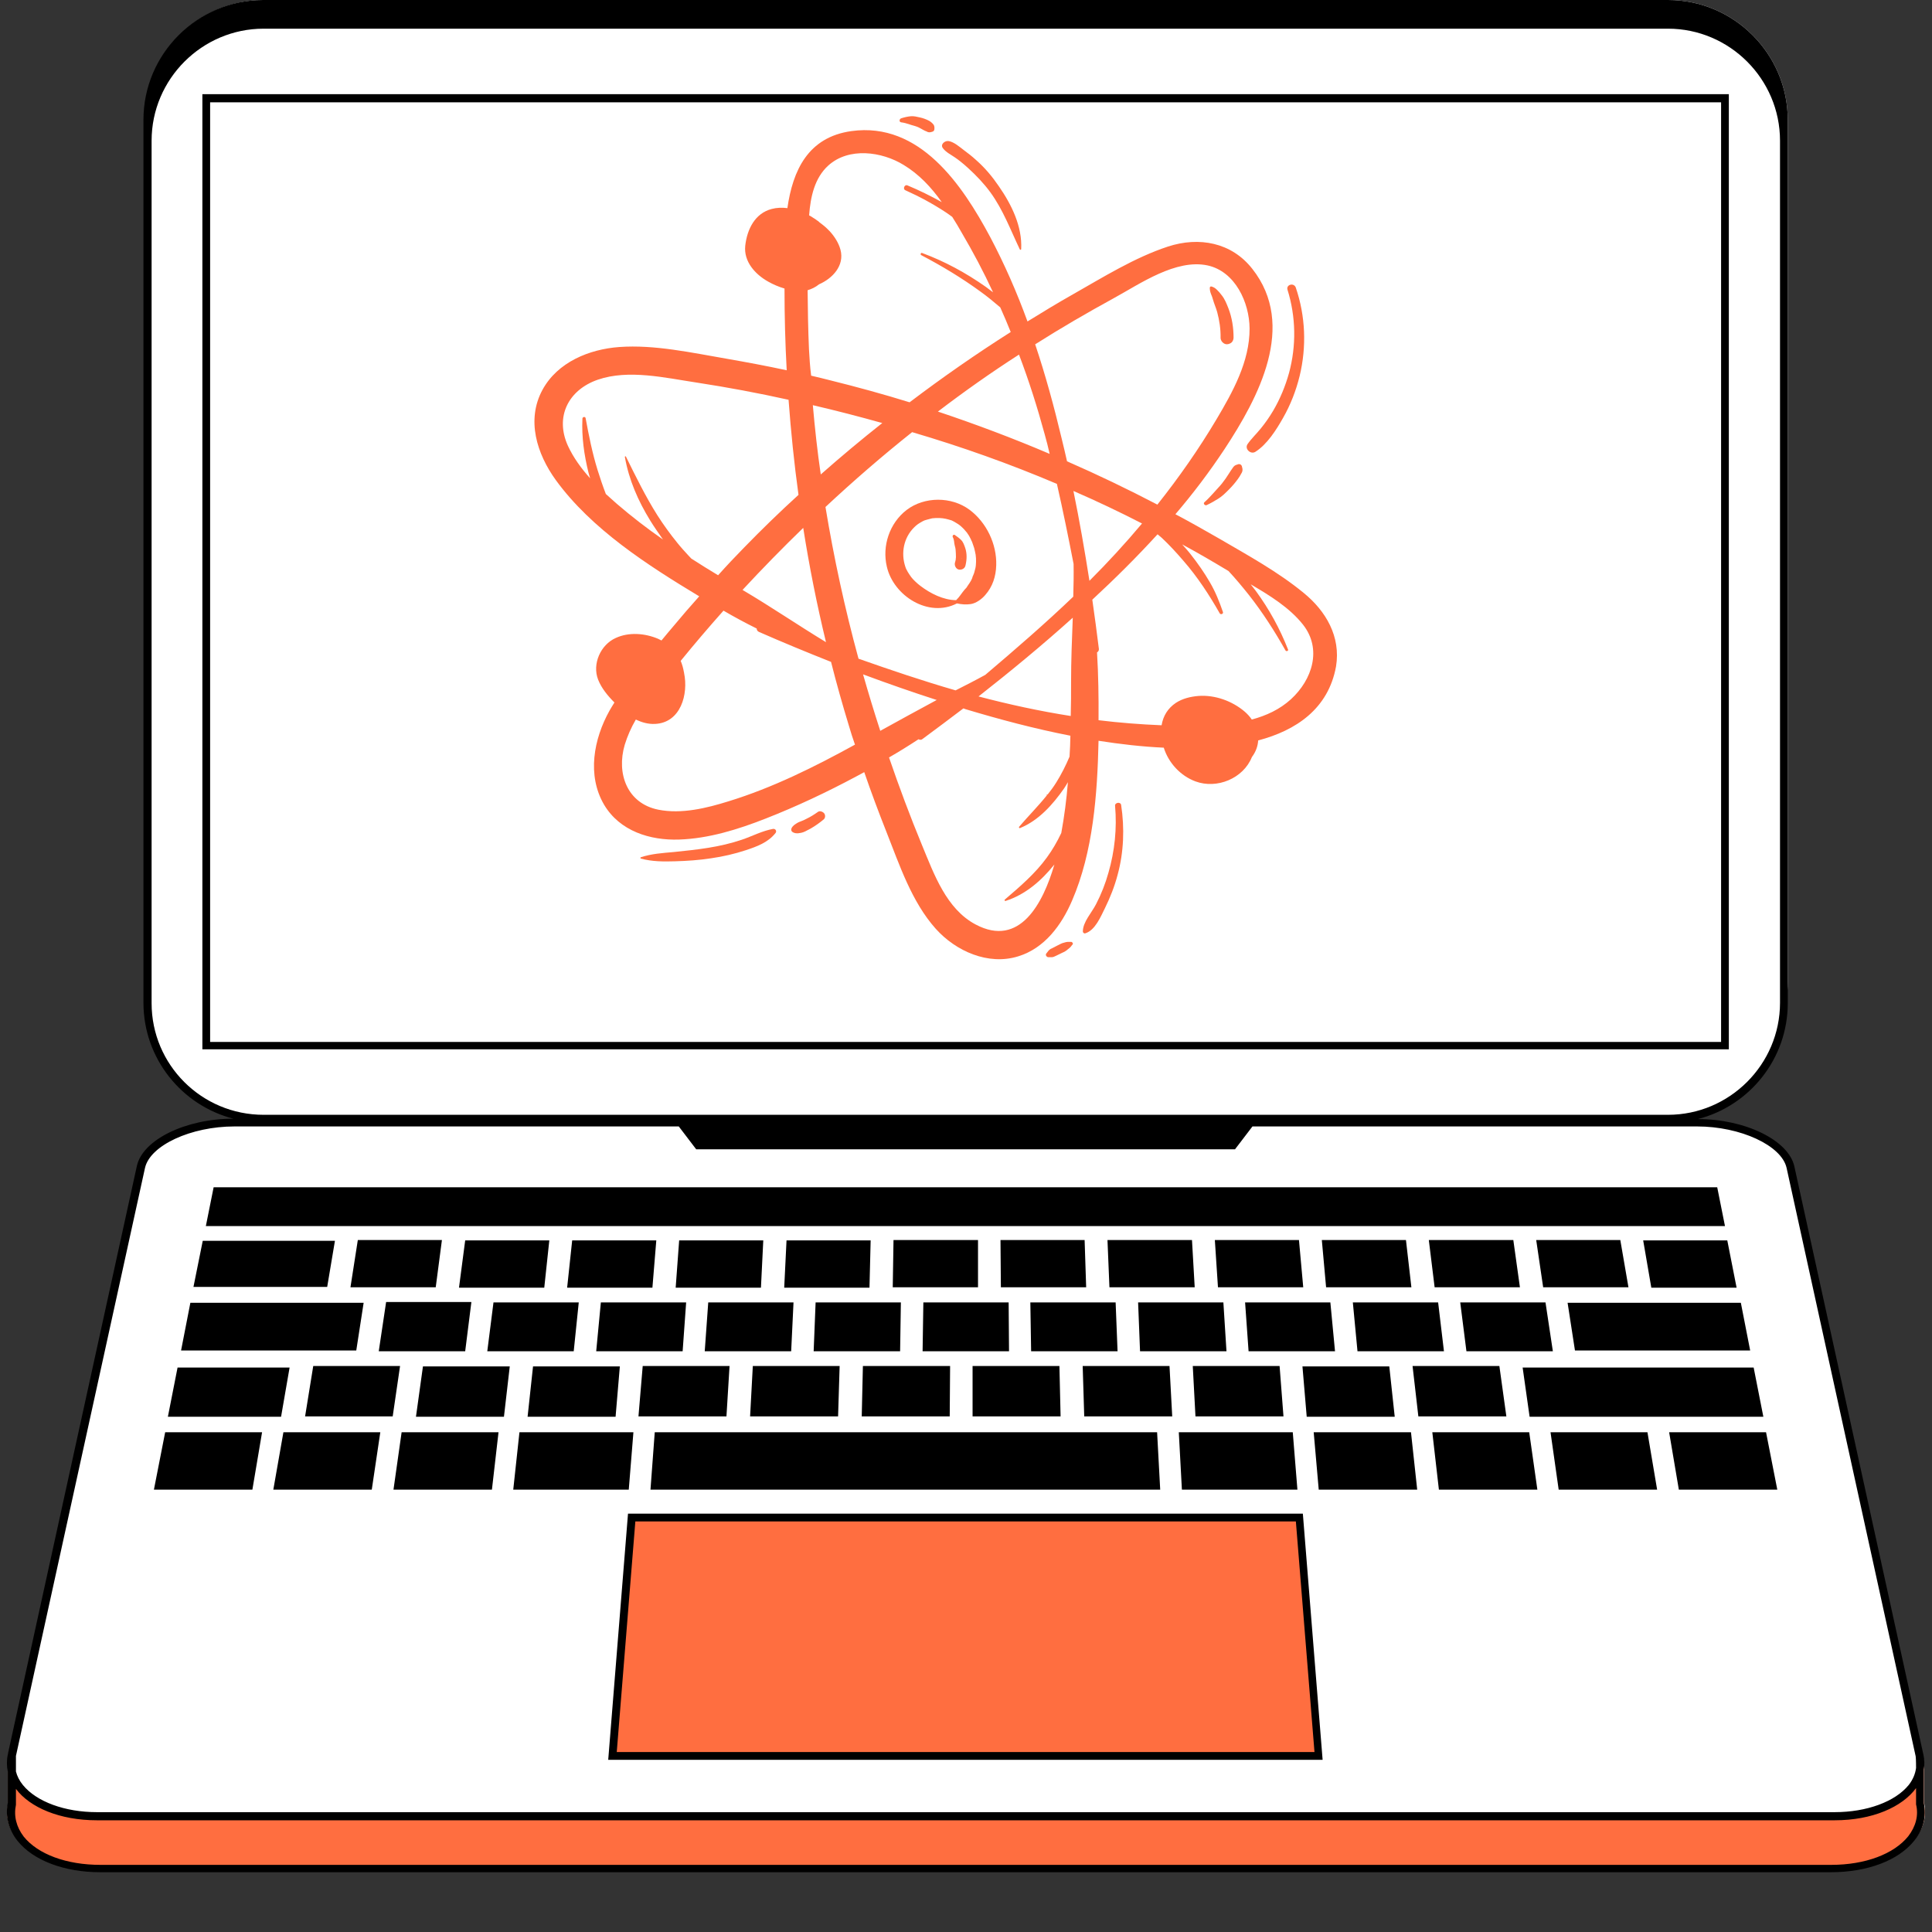 <svg xmlns="http://www.w3.org/2000/svg" xmlns:xlink="http://www.w3.org/1999/xlink" width="500" zoomAndPan="magnify" viewBox="0 0 375 375" height="500" preserveAspectRatio="xMidYMid meet" version="1.0"><rect x="0" y="0" width="375" height="375" fill="#333333" stroke="none"/><defs><clipPath id="837f01accf"><path d="M 1 0 L 374 0 L 374 363.75 L 1 363.75 Z M 1 0 " clip-rule="nonzero"/></clipPath><clipPath id="b5be67e2ff"><path d="M 174 22.434 L 182 22.434 L 182 26 L 174 26 Z M 174 22.434 " clip-rule="nonzero"/></clipPath></defs><path fill="#ffffff" d="M 356.109 362.723 L 18.816 362.723 C 7.758 362.723 0.082 357.004 1.586 350.082 L 1.586 340.602 L 10.918 301.629 L 27.395 226.539 C 28.449 221.801 36.574 217.965 45.527 217.965 L 51.168 217.211 C 39.508 217.211 29.875 208.258 28.824 196.898 C 28.297 194.941 27.996 192.836 27.996 190.727 L 27.996 23.25 C 27.996 10.457 38.453 0 51.246 0 L 323.754 0 C 336.547 0 347.004 10.457 347.004 23.25 L 347.004 190.652 C 347.004 192.758 346.703 194.867 346.176 196.82 C 345.125 208.258 335.492 217.137 323.832 217.137 L 329.473 217.887 C 338.426 217.887 346.551 221.727 347.605 226.465 L 366.113 310.883 L 373.488 342.031 L 373.488 350.008 C 374.918 357.004 367.168 362.723 356.109 362.723 Z M 356.109 362.723 " fill-opacity="1" fill-rule="nonzero"/><path fill="#ff6e40" d="M 373.414 350.082 L 373.414 342.105 L 366.039 310.957 L 372.586 340.75 C 373.035 342.934 372.508 345.117 371.004 346.922 C 368.223 350.383 362.652 352.414 356.031 352.414 L 18.816 352.414 C 12.195 352.414 6.629 350.383 3.844 346.922 C 2.34 345.039 1.812 342.934 2.266 340.75 L 10.84 301.629 L 1.586 340.602 L 1.586 350.082 C 0.082 357.004 7.758 362.723 18.816 362.723 L 356.109 362.723 C 367.168 362.723 374.918 357.004 373.414 350.082 Z M 373.414 350.082 " fill-opacity="1" fill-rule="nonzero"/><path fill="#ffffff" d="M 334.816 202.918 L 40.035 202.918 L 40.035 19.035 L 334.816 19.035 Z M 334.816 202.918 " fill-opacity="1" fill-rule="nonzero"/><path fill="#ff6e40" d="M 255.965 340.828 L 118.883 340.828 L 122.645 294.555 L 252.203 294.555 Z M 255.965 340.828 " fill-opacity="1" fill-rule="nonzero"/><g clip-path="url(#837f01accf)"><path fill="#000000" d="M 225.195 289.141 L 126.258 289.141 L 127.086 278.004 L 224.594 278.004 Z M 221.281 262.277 L 238.059 262.277 L 237.457 252.801 L 220.906 252.801 Z M 235.801 240.688 L 236.406 249.863 L 252.957 249.863 L 252.129 240.688 Z M 194.195 240.688 L 194.27 249.863 L 210.824 249.863 L 210.523 240.688 Z M 248.367 265.137 L 231.516 265.137 L 232.039 274.918 L 249.121 274.918 Z M 200.141 262.277 L 216.918 262.277 L 216.543 252.801 L 199.988 252.801 Z M 227 265.137 L 210.148 265.137 L 210.449 274.918 L 227.527 274.918 Z M 214.961 240.688 L 215.34 249.863 L 231.891 249.863 L 231.363 240.688 Z M 205.633 265.137 L 188.777 265.137 L 188.777 274.918 L 205.859 274.918 Z M 146.121 265.137 L 145.594 274.918 L 162.672 274.918 L 162.973 265.137 Z M 167.488 265.137 L 167.262 274.918 L 184.34 274.918 L 184.414 265.137 Z M 91.496 252.723 L 74.945 252.723 L 73.516 262.277 L 90.293 262.277 Z M 179.074 262.277 L 195.852 262.277 L 195.777 252.801 L 179.223 252.801 Z M 60.801 265.137 L 59.219 274.918 L 76.223 274.918 L 77.652 265.137 Z M 85.777 240.688 L 69.453 240.688 L 68.023 249.863 L 84.574 249.863 Z M 335.566 203.668 L 39.281 203.668 L 39.281 18.281 L 335.566 18.281 Z M 334.062 19.863 L 40.785 19.863 L 40.785 202.238 L 334.062 202.238 Z M 284.633 262.277 L 301.41 262.277 L 299.98 252.801 L 283.43 252.801 Z M 53.051 289.141 L 72.16 289.141 L 73.816 278.004 L 55.008 278.004 Z M 229.406 289.141 L 251.828 289.141 L 250.926 278.004 L 228.805 278.004 Z M 256.566 240.688 L 257.395 249.863 L 273.949 249.863 L 272.895 240.688 Z M 253.633 274.992 L 270.715 274.992 L 269.66 265.215 L 252.805 265.215 Z M 242.348 262.277 L 259.125 262.277 L 258.223 252.801 L 241.672 252.801 Z M 263.488 262.277 L 280.27 262.277 L 279.141 252.801 L 262.586 252.801 Z M 277.332 240.688 L 278.461 249.863 L 295.016 249.863 L 293.734 240.688 Z M 314.5 240.688 L 298.176 240.688 L 299.527 249.863 L 316.082 249.863 Z M 141.605 265.137 L 124.75 265.137 L 123.926 274.918 L 141.004 274.918 Z M 173.43 240.688 L 173.281 249.863 L 189.832 249.863 L 189.832 240.688 Z M 300.957 278.004 L 302.539 289.141 L 321.648 289.141 L 319.77 278.004 Z M 296.895 274.992 L 342.266 274.992 L 340.383 265.438 L 295.543 265.438 Z M 325.863 289.141 L 344.973 289.141 L 342.789 278.004 L 323.98 278.004 Z M 291.027 265.137 L 274.176 265.137 L 275.301 274.918 L 292.383 274.918 Z M 278.012 278.004 L 279.289 289.141 L 298.402 289.141 L 296.82 278.004 Z M 254.988 278.004 L 255.965 289.141 L 275.078 289.141 L 273.871 278.004 Z M 320.52 249.941 L 337.074 249.941 L 335.266 240.762 L 318.941 240.762 Z M 50.867 278.004 L 32.059 278.004 L 29.875 289.141 L 48.988 289.141 Z M 70.582 252.875 L 36.949 252.875 L 35.145 262.129 L 69.152 262.129 Z M 56.211 265.438 L 34.465 265.438 L 32.586 274.992 L 54.555 274.992 Z M 65.012 240.836 L 39.355 240.836 L 37.551 249.789 L 63.508 249.789 Z M 333.312 230.453 L 41.465 230.453 L 39.957 237.977 L 334.816 237.977 Z M 305.699 262.129 L 339.707 262.129 L 337.898 252.875 L 304.27 252.875 Z M 131.148 249.941 L 147.699 249.941 L 148.152 240.762 L 131.824 240.762 Z M 115.723 262.277 L 132.5 262.277 L 133.18 252.801 L 116.625 252.801 Z M 136.789 262.277 L 153.566 262.277 L 154.02 252.801 L 137.469 252.801 Z M 102.406 274.992 L 119.484 274.992 L 120.312 265.215 L 103.461 265.215 Z M 152.215 249.941 L 168.766 249.941 L 168.992 240.762 L 152.664 240.762 Z M 157.93 262.277 L 174.711 262.277 L 174.859 252.801 L 158.309 252.801 Z M 80.738 274.992 L 97.816 274.992 L 98.945 265.215 L 82.094 265.215 Z M 252.883 293.805 L 256.719 341.578 L 118.055 341.578 L 121.895 293.805 Z M 255.141 340.074 L 251.527 295.309 L 123.32 295.309 L 119.711 340.074 Z M 122.945 278.004 L 100.824 278.004 L 99.621 289.141 L 122.043 289.141 Z M 110.082 249.941 L 126.633 249.941 L 127.387 240.762 L 111.059 240.762 Z M 76.375 289.141 L 95.484 289.141 L 96.762 278.004 L 77.953 278.004 Z M 89.09 249.941 L 105.641 249.941 L 106.621 240.762 L 90.293 240.762 Z M 94.582 262.277 L 111.359 262.277 L 112.336 252.801 L 95.785 252.801 Z M 371.531 357.305 C 368.445 361.141 362.43 363.398 355.355 363.398 L 19.492 363.398 C 12.496 363.398 6.477 361.141 3.395 357.305 C 1.664 355.121 0.984 352.562 1.512 349.93 L 1.512 343.836 C 1.285 342.785 1.285 341.656 1.512 340.527 L 26.566 226.316 C 27.695 221.199 36.047 217.137 45.301 217.137 C 35.293 214.578 27.844 205.473 27.844 194.641 L 27.844 23.25 C 27.844 10.457 38.305 0 51.094 0 L 323.754 0 C 336.547 0 347.004 10.457 347.004 23.25 L 347.004 194.715 C 347.004 205.551 339.555 214.652 329.551 217.211 C 338.805 217.211 347.156 221.348 348.281 226.391 L 373.336 340.602 C 373.562 341.578 373.562 342.559 373.414 343.461 L 373.414 350.008 C 373.938 352.562 373.336 355.121 371.531 357.305 Z M 51.168 216.383 L 323.754 216.383 C 335.719 216.383 345.5 206.602 345.5 194.641 L 345.5 27.312 C 345.5 15.348 335.719 5.566 323.754 5.566 L 51.168 5.566 C 39.207 5.566 29.426 15.348 29.426 27.312 L 29.426 194.715 C 29.426 206.68 39.133 216.383 51.168 216.383 Z M 3.094 340.828 L 3.094 343.836 C 3.316 344.738 3.77 345.641 4.445 346.469 C 7.078 349.707 12.57 351.738 18.816 351.738 L 356.109 351.738 C 362.352 351.738 367.844 349.707 370.477 346.469 C 371.305 345.418 371.758 344.289 371.906 343.16 C 371.906 343.16 371.906 341.355 371.832 340.902 L 346.777 226.691 C 345.801 222.328 337.824 218.641 329.398 218.641 L 243.102 218.641 L 239.715 223.078 L 135.133 223.078 L 131.75 218.641 L 45.527 218.641 C 37.023 218.641 29.125 222.328 28.145 226.691 Z M 371.906 350.23 L 371.906 347.07 C 369.199 350.758 363.406 353.316 356.109 353.316 L 18.816 353.316 C 11.594 353.316 5.801 350.832 3.094 347.223 L 3.094 350.309 C 2.641 352.488 3.168 354.594 4.598 356.477 C 7.379 359.938 12.949 361.969 19.492 361.969 L 355.43 361.969 C 362.051 361.969 367.621 359.863 370.402 356.402 C 371.832 354.52 372.434 352.414 371.906 350.23 Z M 371.906 350.23 " fill-opacity="1" fill-rule="nonzero"/></g><path fill="#ff6e40" d="M 253.012 115.059 C 248.07 111 242.281 107.828 236.785 104.621 C 233.938 102.984 231.059 101.348 228.145 99.812 C 231.582 95.789 234.754 91.602 237.699 87.148 C 244.242 77.203 251.77 63.199 243.066 52.176 C 239.039 47.039 232.727 45.895 226.707 47.855 C 220.227 49.984 214.109 53.812 208.223 57.148 C 205.277 58.816 202.363 60.582 199.453 62.383 C 199.453 62.383 199.453 62.383 199.418 62.352 C 197.391 56.789 195.004 51.324 192.188 45.992 C 186.758 35.848 178.512 23.613 165.262 25.445 C 156.82 26.621 153.879 33.102 152.832 40.398 C 151.816 40.266 150.77 40.297 149.789 40.559 C 146.516 41.41 145.012 44.52 144.652 47.691 C 144.324 50.77 146.582 53.254 149.102 54.66 C 150.082 55.219 151.16 55.676 152.273 56.004 C 152.273 61.27 152.406 66.57 152.699 71.871 C 148.773 71.02 144.879 70.301 140.953 69.613 C 134.281 68.469 127.051 66.863 120.211 67.355 C 114.387 67.781 108.234 70.27 105.293 75.668 C 102.117 81.523 104.211 88.098 107.875 93.172 C 114.812 102.723 125.738 109.727 135.719 115.746 C 134.02 117.645 132.348 119.574 130.746 121.504 C 129.961 122.418 129.176 123.367 128.391 124.316 C 128.16 124.188 127.965 124.09 127.734 123.988 C 125.184 122.91 122.074 122.648 119.523 123.828 C 116.578 125.137 114.91 128.863 116.09 131.906 C 116.742 133.574 117.953 135.047 119.262 136.355 C 118.934 136.879 118.609 137.402 118.312 137.926 C 115.238 143.426 113.895 150.492 117.266 156.215 C 120.309 161.32 126.164 163.152 131.824 162.957 C 137.582 162.762 143.242 160.992 148.578 158.898 C 154.598 156.543 160.484 153.762 166.18 150.719 C 166.703 150.426 167.227 150.164 167.75 149.871 C 169.09 153.762 170.531 157.625 172.035 161.418 C 174.586 167.863 176.941 175.027 181.621 180.266 C 185.516 184.617 191.797 187.43 197.621 185.629 C 202.758 184.059 206.062 179.543 208.09 174.801 C 212.18 165.344 212.996 154.188 213.227 143.785 C 217.414 144.438 221.637 144.93 225.887 145.125 C 226.805 148.07 229.129 150.59 232.039 151.668 C 236.195 153.207 241.332 151.113 243 146.926 C 243.031 146.926 243.031 146.926 243.031 146.891 C 243.754 145.91 244.145 144.832 244.211 143.719 C 251.508 141.789 257.82 137.633 259.324 129.355 C 260.273 123.566 257.363 118.59 253.012 115.059 Z M 170.859 141.855 C 169.68 138.223 168.566 134.559 167.52 130.895 C 172.266 132.66 177.043 134.328 181.816 135.867 C 178.152 137.828 174.488 139.859 170.859 141.855 Z M 157.77 78.645 C 162.285 79.691 166.801 80.867 171.25 82.113 C 167.191 85.316 163.203 88.656 159.309 92.09 C 158.652 87.609 158.164 83.125 157.77 78.645 Z M 202.758 84.238 C 203.117 85.516 203.445 86.789 203.738 88.098 C 196.605 85.055 189.375 82.34 182.047 79.887 C 187.152 75.992 192.387 72.297 197.785 68.828 C 199.715 73.898 201.352 79.07 202.758 84.238 Z M 205.145 93.922 C 206.324 99.094 207.371 104.262 208.383 109.465 C 208.418 111.559 208.383 113.652 208.32 115.777 C 208.32 115.777 208.32 115.777 208.32 115.812 C 202.824 121.078 197.062 126.051 191.242 130.992 C 189.344 132.039 187.414 133.02 185.48 134 C 179.137 132.168 172.852 130.043 166.637 127.852 C 163.988 118.133 161.859 108.316 160.223 98.406 C 165.656 93.332 171.25 88.492 177.043 83.879 C 186.594 86.691 195.984 90.027 205.145 93.922 Z M 160.324 124.645 C 154.926 121.371 149.656 117.773 144.227 114.566 C 144.191 114.535 144.16 114.535 144.129 114.5 C 147.957 110.379 151.883 106.355 155.906 102.461 C 157.082 109.953 158.555 117.348 160.324 124.645 Z M 208.223 119.898 C 208.059 124.09 207.895 128.242 207.895 132.398 C 207.895 134.59 207.895 136.781 207.828 138.973 C 201.777 138.027 195.789 136.719 189.934 135.18 C 196.18 130.273 202.301 125.234 208.223 119.898 Z M 208.352 95.297 C 212.867 97.258 217.285 99.355 221.668 101.609 C 218.43 105.473 215.027 109.168 211.461 112.734 C 210.543 106.879 209.531 101.055 208.352 95.297 Z M 216.203 57.867 C 221.34 55.055 228.242 50.211 234.395 51.52 C 239.762 52.699 242.508 58.719 242.543 63.758 C 242.574 70.168 239.27 76.09 236.098 81.426 C 232.695 87.148 228.832 92.68 224.645 97.945 C 218.887 94.938 213.031 92.125 207.109 89.539 C 206.781 88.066 206.422 86.562 206.062 85.09 C 204.59 78.906 202.922 72.785 200.926 66.832 C 205.93 63.66 211 60.715 216.203 57.867 Z M 157.02 67.75 C 156.855 63.922 156.789 60.125 156.758 56.332 C 157.543 56.102 158.293 55.742 158.98 55.184 C 161.598 54.039 163.953 51.555 163.137 48.477 C 162.777 47.137 161.992 45.926 161.074 44.91 C 160.617 44.422 160.125 43.965 159.602 43.57 C 159.438 43.441 159.242 43.309 159.047 43.145 L 158.914 43.016 C 158.852 42.949 158.754 42.883 158.688 42.852 C 158.391 42.621 158.098 42.426 157.77 42.23 C 157.543 42.066 157.312 41.934 157.051 41.805 C 157.312 38.172 158.129 34.539 160.746 32.152 C 164.738 28.52 171.152 29.402 175.406 32.02 C 178.383 33.82 180.77 36.371 182.766 39.188 C 182.801 39.219 182.801 39.25 182.832 39.25 C 180.672 38.043 178.414 36.93 176.125 35.98 C 175.57 35.75 175.176 36.699 175.734 36.93 C 178.449 38.141 181.098 39.578 183.586 41.215 C 184.012 41.477 184.402 41.805 184.828 42.098 C 185.48 43.113 186.105 44.16 186.691 45.207 C 188.887 48.938 190.914 52.766 192.746 56.723 C 192.746 56.723 192.746 56.754 192.777 56.754 C 192.289 56.395 191.828 56.035 191.34 55.676 C 187.477 52.961 183.387 50.734 178.973 49.102 C 178.742 49 178.578 49.395 178.809 49.523 C 182.801 51.617 186.727 53.973 190.391 56.656 C 191.699 57.605 192.941 58.621 194.152 59.668 C 194.871 61.238 195.527 62.84 196.18 64.445 C 189.473 68.699 182.898 73.277 176.551 78.086 C 171.48 76.516 166.344 75.109 161.207 73.836 C 159.961 73.508 158.688 73.211 157.445 72.918 C 157.215 71.184 157.117 69.449 157.02 67.75 Z M 134.281 108.48 C 134.246 108.48 134.246 108.449 134.215 108.449 C 134.02 108.219 133.789 108.023 133.594 107.793 C 132.871 107.008 132.152 106.223 131.5 105.406 C 130.09 103.672 128.781 101.871 127.574 99.977 C 125.281 96.344 123.383 92.449 121.488 88.621 C 121.422 88.492 121.258 88.59 121.289 88.719 C 122.074 93.137 123.844 97.195 126.199 101.023 C 126.984 102.297 127.836 103.508 128.684 104.719 C 125.578 102.559 122.566 100.238 119.719 97.785 C 119 97.16 118.312 96.539 117.594 95.887 C 117.004 94.348 116.48 92.809 115.992 91.238 C 114.977 87.969 114.289 84.531 113.668 81.164 C 113.602 80.805 113.047 80.902 113.047 81.262 C 112.883 84.828 113.371 88.262 114.223 91.73 C 114.32 92.125 114.453 92.484 114.551 92.844 C 112.816 90.914 111.312 88.852 110.23 86.527 C 107.68 80.902 110.297 75.699 116.023 73.703 C 122.012 71.641 129.145 73.344 135.227 74.258 C 141.215 75.176 147.172 76.289 153.059 77.598 C 153.516 83.746 154.141 89.93 154.988 96.051 C 151.359 99.355 147.855 102.758 144.453 106.258 C 142.719 108.023 141.02 109.824 139.383 111.656 C 137.648 110.609 135.949 109.562 134.281 108.48 Z M 141.41 155.531 C 137.125 156.871 132.285 158.047 127.801 157.164 C 121.715 155.953 119.621 150.133 121.258 144.57 C 121.781 142.867 122.5 141.23 123.418 139.66 C 124.562 140.219 125.805 140.578 127.148 140.512 C 132.121 140.285 133.656 134.754 132.773 130.598 C 132.773 130.535 132.773 130.469 132.742 130.434 C 132.609 129.684 132.414 128.965 132.121 128.277 C 134.836 124.938 137.582 121.73 140.43 118.527 C 142.559 119.77 144.684 120.914 146.875 121.996 C 146.875 122.258 147.008 122.52 147.301 122.648 C 151.914 124.676 156.594 126.605 161.305 128.473 C 162.352 132.629 163.527 136.781 164.773 140.871 C 165.133 142.117 165.523 143.324 165.949 144.535 C 158.098 148.855 149.949 152.914 141.41 155.531 Z M 189.375 179.445 C 183.684 176.438 181.293 169.664 178.973 164.07 C 176.648 158.441 174.523 152.75 172.559 147.023 C 174.488 145.91 176.387 144.734 178.285 143.488 C 178.512 143.621 178.809 143.652 179.035 143.457 C 181.688 141.492 184.371 139.496 186.988 137.504 C 187.117 137.535 187.215 137.566 187.348 137.633 C 194.086 139.66 200.891 141.461 207.762 142.801 C 207.73 144.145 207.699 145.484 207.598 146.828 C 207.598 146.828 207.598 146.859 207.598 146.859 C 206.879 148.562 206.027 150.262 205.047 151.832 C 204.523 152.684 203.934 153.469 203.312 154.254 C 203.312 154.223 203.281 154.188 203.246 154.188 C 203.148 154.188 203.148 154.32 203.215 154.352 C 201.516 156.477 199.582 158.41 197.816 160.469 C 197.719 160.566 197.816 160.797 197.98 160.73 C 201.613 159.258 204.359 156.152 206.551 153.012 C 206.812 152.617 207.043 152.227 207.273 151.832 C 207.273 151.832 207.273 151.863 207.273 151.863 C 207.305 151.898 207.273 151.898 207.273 151.898 C 207.012 155.168 206.586 158.441 205.996 161.68 C 205.211 163.348 204.262 164.984 203.184 166.457 C 200.926 169.566 197.949 172.117 195.035 174.605 C 194.906 174.703 195.035 174.93 195.199 174.867 C 199.059 173.621 202.137 170.941 204.656 167.797 C 202.461 175.324 197.949 183.992 189.375 179.445 Z M 250.559 135.734 C 248.398 137.699 245.781 138.91 242.969 139.66 C 242.605 139.105 242.117 138.582 241.594 138.125 C 239.172 136.062 235.836 134.852 232.629 135.082 C 231.09 135.211 229.551 135.57 228.242 136.422 C 226.672 137.469 225.758 138.973 225.465 140.773 C 221.375 140.609 217.285 140.285 213.227 139.793 L 213.227 139.66 C 213.258 135.309 213.195 130.992 212.934 126.641 C 213.16 126.477 213.324 126.281 213.293 125.953 C 212.898 122.781 212.473 119.574 212.016 116.398 C 216.434 112.309 220.652 108.121 224.68 103.707 C 224.941 103.934 225.234 104.164 225.496 104.391 C 227 105.801 228.406 107.336 229.75 108.906 C 232.434 111.984 234.723 115.484 236.75 119.051 C 236.945 119.375 237.504 119.148 237.371 118.789 C 236.684 116.793 235.898 114.828 234.82 112.996 C 233.742 111.133 232.496 109.363 231.188 107.695 C 230.664 107.008 230.074 106.355 229.488 105.699 C 229.488 105.699 229.52 105.699 229.52 105.699 C 232.562 107.336 235.508 109.07 238.453 110.836 C 239.824 112.309 241.133 113.879 242.41 115.484 C 245.062 118.852 247.418 122.52 249.512 126.246 C 249.676 126.508 250.133 126.344 250 126.051 C 248.398 121.961 246.336 118.23 243.754 114.699 C 243.426 114.238 243.066 113.848 242.738 113.391 C 242.738 113.391 242.77 113.422 242.77 113.422 C 246.469 115.582 250.328 117.969 252.914 121.242 C 256.645 125.984 254.711 131.941 250.559 135.734 Z M 250.559 135.734 " fill-opacity="1" fill-rule="nonzero"/><path fill="#ff6e40" d="M 185.742 117.121 C 186.629 117.316 187.543 117.383 188.426 117.25 C 189.473 117.086 190.586 116.27 191.242 115.484 C 192.68 113.848 193.301 111.883 193.367 109.727 C 193.496 105.602 191.469 101.383 188.164 98.93 C 184.664 96.344 179.43 96.344 175.961 98.992 C 172.656 101.547 171.184 105.961 172.133 109.988 C 173.441 115.68 180.246 119.965 185.742 117.121 Z M 177.434 102.363 C 177.988 101.809 178.316 101.609 179.137 101.152 C 179.363 101.023 179.496 100.988 179.953 100.859 C 180.148 100.793 180.344 100.762 180.574 100.695 C 180.672 100.664 180.738 100.664 180.836 100.629 C 180.902 100.629 180.934 100.598 180.969 100.598 C 180.969 100.598 181 100.598 181 100.598 C 181.883 100.5 182.801 100.531 183.551 100.695 C 183.91 100.762 184.273 100.891 184.633 100.988 C 184.895 101.086 184.598 100.957 184.926 101.121 C 185.121 101.219 185.32 101.316 185.516 101.449 C 186.234 101.871 186.43 102.035 187.086 102.691 C 187.215 102.82 187.348 102.984 187.477 103.148 C 187.707 103.41 187.512 103.18 187.676 103.379 C 187.902 103.707 188.133 104.031 188.297 104.391 C 188.395 104.555 188.492 104.754 188.559 104.949 C 188.723 105.309 188.59 104.949 188.688 105.211 C 188.82 105.57 188.949 105.961 189.082 106.355 C 189.18 106.746 189.277 107.141 189.344 107.531 C 189.344 107.598 189.344 107.598 189.375 107.633 C 189.375 107.664 189.375 107.664 189.375 107.695 C 189.41 107.926 189.41 108.156 189.441 108.383 C 189.473 108.84 189.441 109.266 189.41 109.727 C 189.41 109.824 189.375 109.891 189.375 109.988 C 189.375 109.988 189.375 110.02 189.375 110.02 C 189.344 110.215 189.309 110.379 189.246 110.574 C 189.18 110.773 189.148 111 189.082 111.199 C 189.047 111.262 188.984 111.492 188.918 111.621 C 188.852 111.754 188.723 112.047 188.754 112.047 C 188.754 112.082 188.723 112.18 188.688 112.246 C 188.656 112.344 188.523 112.605 188.492 112.668 C 188.297 113.031 188.066 113.355 187.836 113.684 C 187.805 113.75 187.609 114.012 187.609 114.043 C 187.477 114.207 187.348 114.34 187.215 114.469 C 186.629 115.156 186.234 115.875 185.582 116.496 C 183.094 116.465 180.574 115.188 178.645 113.715 C 178.023 113.258 177.172 112.441 176.844 111.984 C 176.617 111.656 176.387 111.328 176.191 111 C 176.094 110.805 175.996 110.641 175.895 110.445 C 175.895 110.445 175.863 110.379 175.832 110.312 C 175.797 110.25 175.73 110.02 175.73 110.02 C 174.816 107.305 175.438 104.328 177.434 102.363 Z M 177.434 102.363 " fill-opacity="1" fill-rule="nonzero"/><path fill="#ff6e40" d="M 247.121 79.723 C 246.402 80.934 245.586 82.113 244.699 83.191 C 243.883 84.207 242.902 85.121 242.148 86.203 C 241.527 87.117 242.738 88.262 243.652 87.707 C 245.945 86.266 247.742 83.422 249.051 81.098 C 250.492 78.578 251.57 75.797 252.258 72.984 C 253.633 67.324 253.402 61.336 251.508 55.809 C 251.145 54.824 249.609 55.219 249.902 56.23 C 251.539 61.469 251.637 67.094 250.199 72.395 C 249.477 74.98 248.465 77.434 247.121 79.723 Z M 247.121 79.723 " fill-opacity="1" fill-rule="nonzero"/><path fill="#ff6e40" d="M 240.383 90.094 C 240.219 90.16 240.055 90.191 239.891 90.258 C 239.562 90.391 239.402 90.617 239.203 90.914 C 238.977 91.238 238.746 91.566 238.551 91.895 C 238.125 92.582 237.668 93.234 237.176 93.855 C 236.652 94.512 236.062 95.066 235.539 95.688 C 234.984 96.312 234.395 96.934 233.773 97.488 C 233.48 97.75 233.871 98.176 234.199 98.047 C 234.984 97.684 235.734 97.258 236.457 96.801 C 237.207 96.344 237.863 95.688 238.484 95.066 C 239.141 94.414 239.727 93.727 240.25 93.008 C 240.512 92.68 240.711 92.32 240.906 91.961 C 241.07 91.699 241.199 91.438 241.168 91.109 C 241.168 90.879 241.07 90.684 241.035 90.453 C 240.938 90.191 240.645 90.027 240.383 90.094 Z M 240.383 90.094 " fill-opacity="1" fill-rule="nonzero"/><path fill="#ff6e40" d="M 185.48 30.648 C 186.367 31.27 187.184 31.957 187.969 32.676 C 189.508 34.082 190.98 35.621 192.223 37.32 C 194.707 40.723 196.148 44.648 197.949 48.414 C 198.012 48.543 198.211 48.477 198.211 48.348 C 198.438 43.965 196.344 39.711 193.891 36.176 C 192.648 34.344 191.207 32.609 189.539 31.137 C 188.754 30.418 187.938 29.762 187.086 29.141 C 186.266 28.52 185.156 27.539 184.109 27.375 C 183.387 27.277 182.441 28.031 183.027 28.781 C 183.648 29.602 184.664 30.059 185.48 30.648 Z M 185.48 30.648 " fill-opacity="1" fill-rule="nonzero"/><g clip-path="url(#b5be67e2ff)"><path fill="#ff6e40" d="M 174.914 23.742 C 175.438 23.809 175.93 23.941 176.418 24.102 C 176.941 24.301 177.465 24.398 177.988 24.594 C 178.219 24.691 178.25 24.691 178.547 24.855 C 178.773 24.988 179.035 25.117 179.266 25.25 C 179.363 25.312 179.496 25.348 179.594 25.414 C 179.66 25.445 179.691 25.477 179.625 25.414 C 179.789 25.477 179.953 25.574 180.117 25.641 C 180.445 25.738 180.738 25.641 181.031 25.543 C 181.23 25.477 181.328 25.312 181.359 25.117 C 181.391 24.824 181.391 24.496 181.23 24.234 C 181.031 23.941 180.641 23.613 180.344 23.449 C 179.789 23.156 179.168 22.926 178.547 22.793 C 177.988 22.664 177.336 22.5 176.746 22.566 C 176.125 22.633 175.535 22.762 174.945 22.957 C 174.555 23.055 174.457 23.68 174.914 23.742 Z M 174.914 23.742 " fill-opacity="1" fill-rule="nonzero"/></g><path fill="#ff6e40" d="M 150.016 160.895 C 147.891 161.289 146.023 162.301 143.996 162.988 C 141.871 163.707 139.711 164.199 137.484 164.559 C 135.262 164.918 133.035 165.148 130.777 165.379 C 128.621 165.574 126.461 165.703 124.398 166.391 C 124.27 166.426 124.27 166.621 124.398 166.652 C 126.559 167.242 128.781 167.242 131.008 167.176 C 133.363 167.113 135.719 166.949 138.043 166.59 C 140.332 166.262 142.59 165.738 144.781 165.02 C 146.941 164.297 149.035 163.547 150.508 161.715 C 150.836 161.352 150.539 160.797 150.016 160.895 Z M 150.016 160.895 " fill-opacity="1" fill-rule="nonzero"/><path fill="#ff6e40" d="M 158.754 157.59 C 158.066 158.082 157.344 158.539 156.594 158.898 C 156.43 158.996 156.234 159.062 156.07 159.16 C 155.973 159.195 155.871 159.258 155.773 159.293 C 155.773 159.293 155.742 159.293 155.742 159.293 C 155.711 159.293 155.578 159.359 155.609 159.359 C 155.383 159.457 155.121 159.52 154.891 159.652 C 154.695 159.75 154.531 159.883 154.367 159.98 C 154.039 160.176 153.516 160.668 153.582 161.125 C 153.648 161.613 154.434 161.777 154.859 161.746 C 155.086 161.715 155.285 161.68 155.512 161.648 C 155.809 161.582 156.07 161.484 156.332 161.352 C 156.723 161.156 157.082 160.961 157.445 160.766 C 158.293 160.273 159.113 159.684 159.898 159.031 C 160.223 158.734 160.223 158.18 159.961 157.852 C 159.668 157.523 159.113 157.328 158.754 157.59 Z M 158.754 157.59 " fill-opacity="1" fill-rule="nonzero"/><path fill="#ff6e40" d="M 216.434 156.414 C 216.824 160.766 216.367 165.18 215.156 169.367 C 214.566 171.496 213.75 173.559 212.734 175.52 C 211.918 177.125 210.184 178.957 210.184 180.789 C 210.184 181.051 210.445 181.246 210.676 181.148 C 212.574 180.559 213.652 177.91 214.469 176.273 C 215.484 174.211 216.336 172.051 216.922 169.828 C 218.133 165.379 218.297 160.766 217.609 156.215 C 217.48 155.594 216.367 155.758 216.434 156.414 Z M 216.434 156.414 " fill-opacity="1" fill-rule="nonzero"/><path fill="#ff6e40" d="M 207.895 182.816 C 207.699 182.816 207.469 182.816 207.273 182.816 C 207.043 182.816 206.848 182.883 206.617 182.945 C 206.355 183.012 206.094 183.078 205.867 183.207 C 205.668 183.309 205.473 183.406 205.277 183.504 C 204.883 183.699 204.523 183.895 204.133 184.094 C 204.031 184.125 203.934 184.191 203.871 184.223 C 203.707 184.32 203.574 184.453 203.445 184.617 C 203.312 184.777 203.215 184.941 203.086 185.074 C 202.855 185.367 203.148 185.793 203.508 185.793 C 203.707 185.793 203.934 185.793 204.133 185.793 C 204.426 185.793 204.656 185.664 204.949 185.531 C 205.34 185.336 205.734 185.141 206.16 184.941 C 206.355 184.844 206.551 184.777 206.75 184.648 C 206.945 184.551 207.109 184.387 207.273 184.254 C 207.5 184.094 207.699 183.93 207.859 183.73 C 207.992 183.57 208.09 183.406 208.223 183.273 C 208.32 183.109 208.121 182.816 207.895 182.816 Z M 207.895 182.816 " fill-opacity="1" fill-rule="nonzero"/><path fill="#ff6e40" d="M 235.441 58.164 C 235.672 58.98 236.031 59.766 236.258 60.582 C 236.684 62.188 236.945 63.855 236.914 65.555 C 236.914 66.016 237.176 66.406 237.535 66.637 C 237.961 66.898 238.387 66.863 238.812 66.637 C 239.203 66.441 239.434 65.98 239.434 65.555 C 239.434 63.625 239.141 61.695 238.453 59.895 C 238.094 58.98 237.73 58.031 237.109 57.277 C 236.848 56.918 236.555 56.594 236.227 56.266 C 235.898 55.938 235.605 55.742 235.148 55.609 C 234.984 55.547 234.82 55.707 234.82 55.84 C 234.82 56.297 234.887 56.625 235.051 57.051 C 235.211 57.41 235.344 57.801 235.441 58.164 Z M 235.441 58.164 " fill-opacity="1" fill-rule="nonzero"/><path fill="#ff6e40" d="M 185.219 105.375 C 185.254 105.668 185.32 105.898 185.383 106.16 C 185.418 106.258 185.449 106.387 185.449 106.484 C 185.449 106.551 185.48 106.586 185.48 106.648 C 185.48 106.684 185.48 106.684 185.48 106.684 C 185.516 107.141 185.547 107.598 185.547 108.055 C 185.547 108.188 185.547 108.285 185.516 108.383 C 185.516 108.449 185.516 108.48 185.516 108.547 C 185.48 108.777 185.418 109.004 185.352 109.234 C 185.219 109.758 185.547 110.414 186.07 110.543 C 186.594 110.676 187.25 110.379 187.379 109.824 C 187.379 109.789 187.379 109.758 187.414 109.727 C 187.414 109.727 187.414 109.691 187.414 109.691 C 187.676 108.578 187.707 107.434 187.348 106.355 C 187.152 105.801 186.953 105.176 186.527 104.785 C 186.168 104.426 185.742 104.129 185.32 103.836 C 185.059 103.672 184.828 104 184.926 104.23 C 185.121 104.59 185.188 104.98 185.219 105.375 Z M 187.02 108.613 C 186.988 108.613 186.988 108.578 186.953 108.578 C 187.086 108.613 187.086 108.645 187.02 108.613 Z M 186.727 108.449 C 186.691 108.449 186.66 108.449 186.629 108.449 C 186.527 108.418 186.527 108.383 186.727 108.449 Z M 186.727 108.449 " fill-opacity="1" fill-rule="nonzero"/></svg>